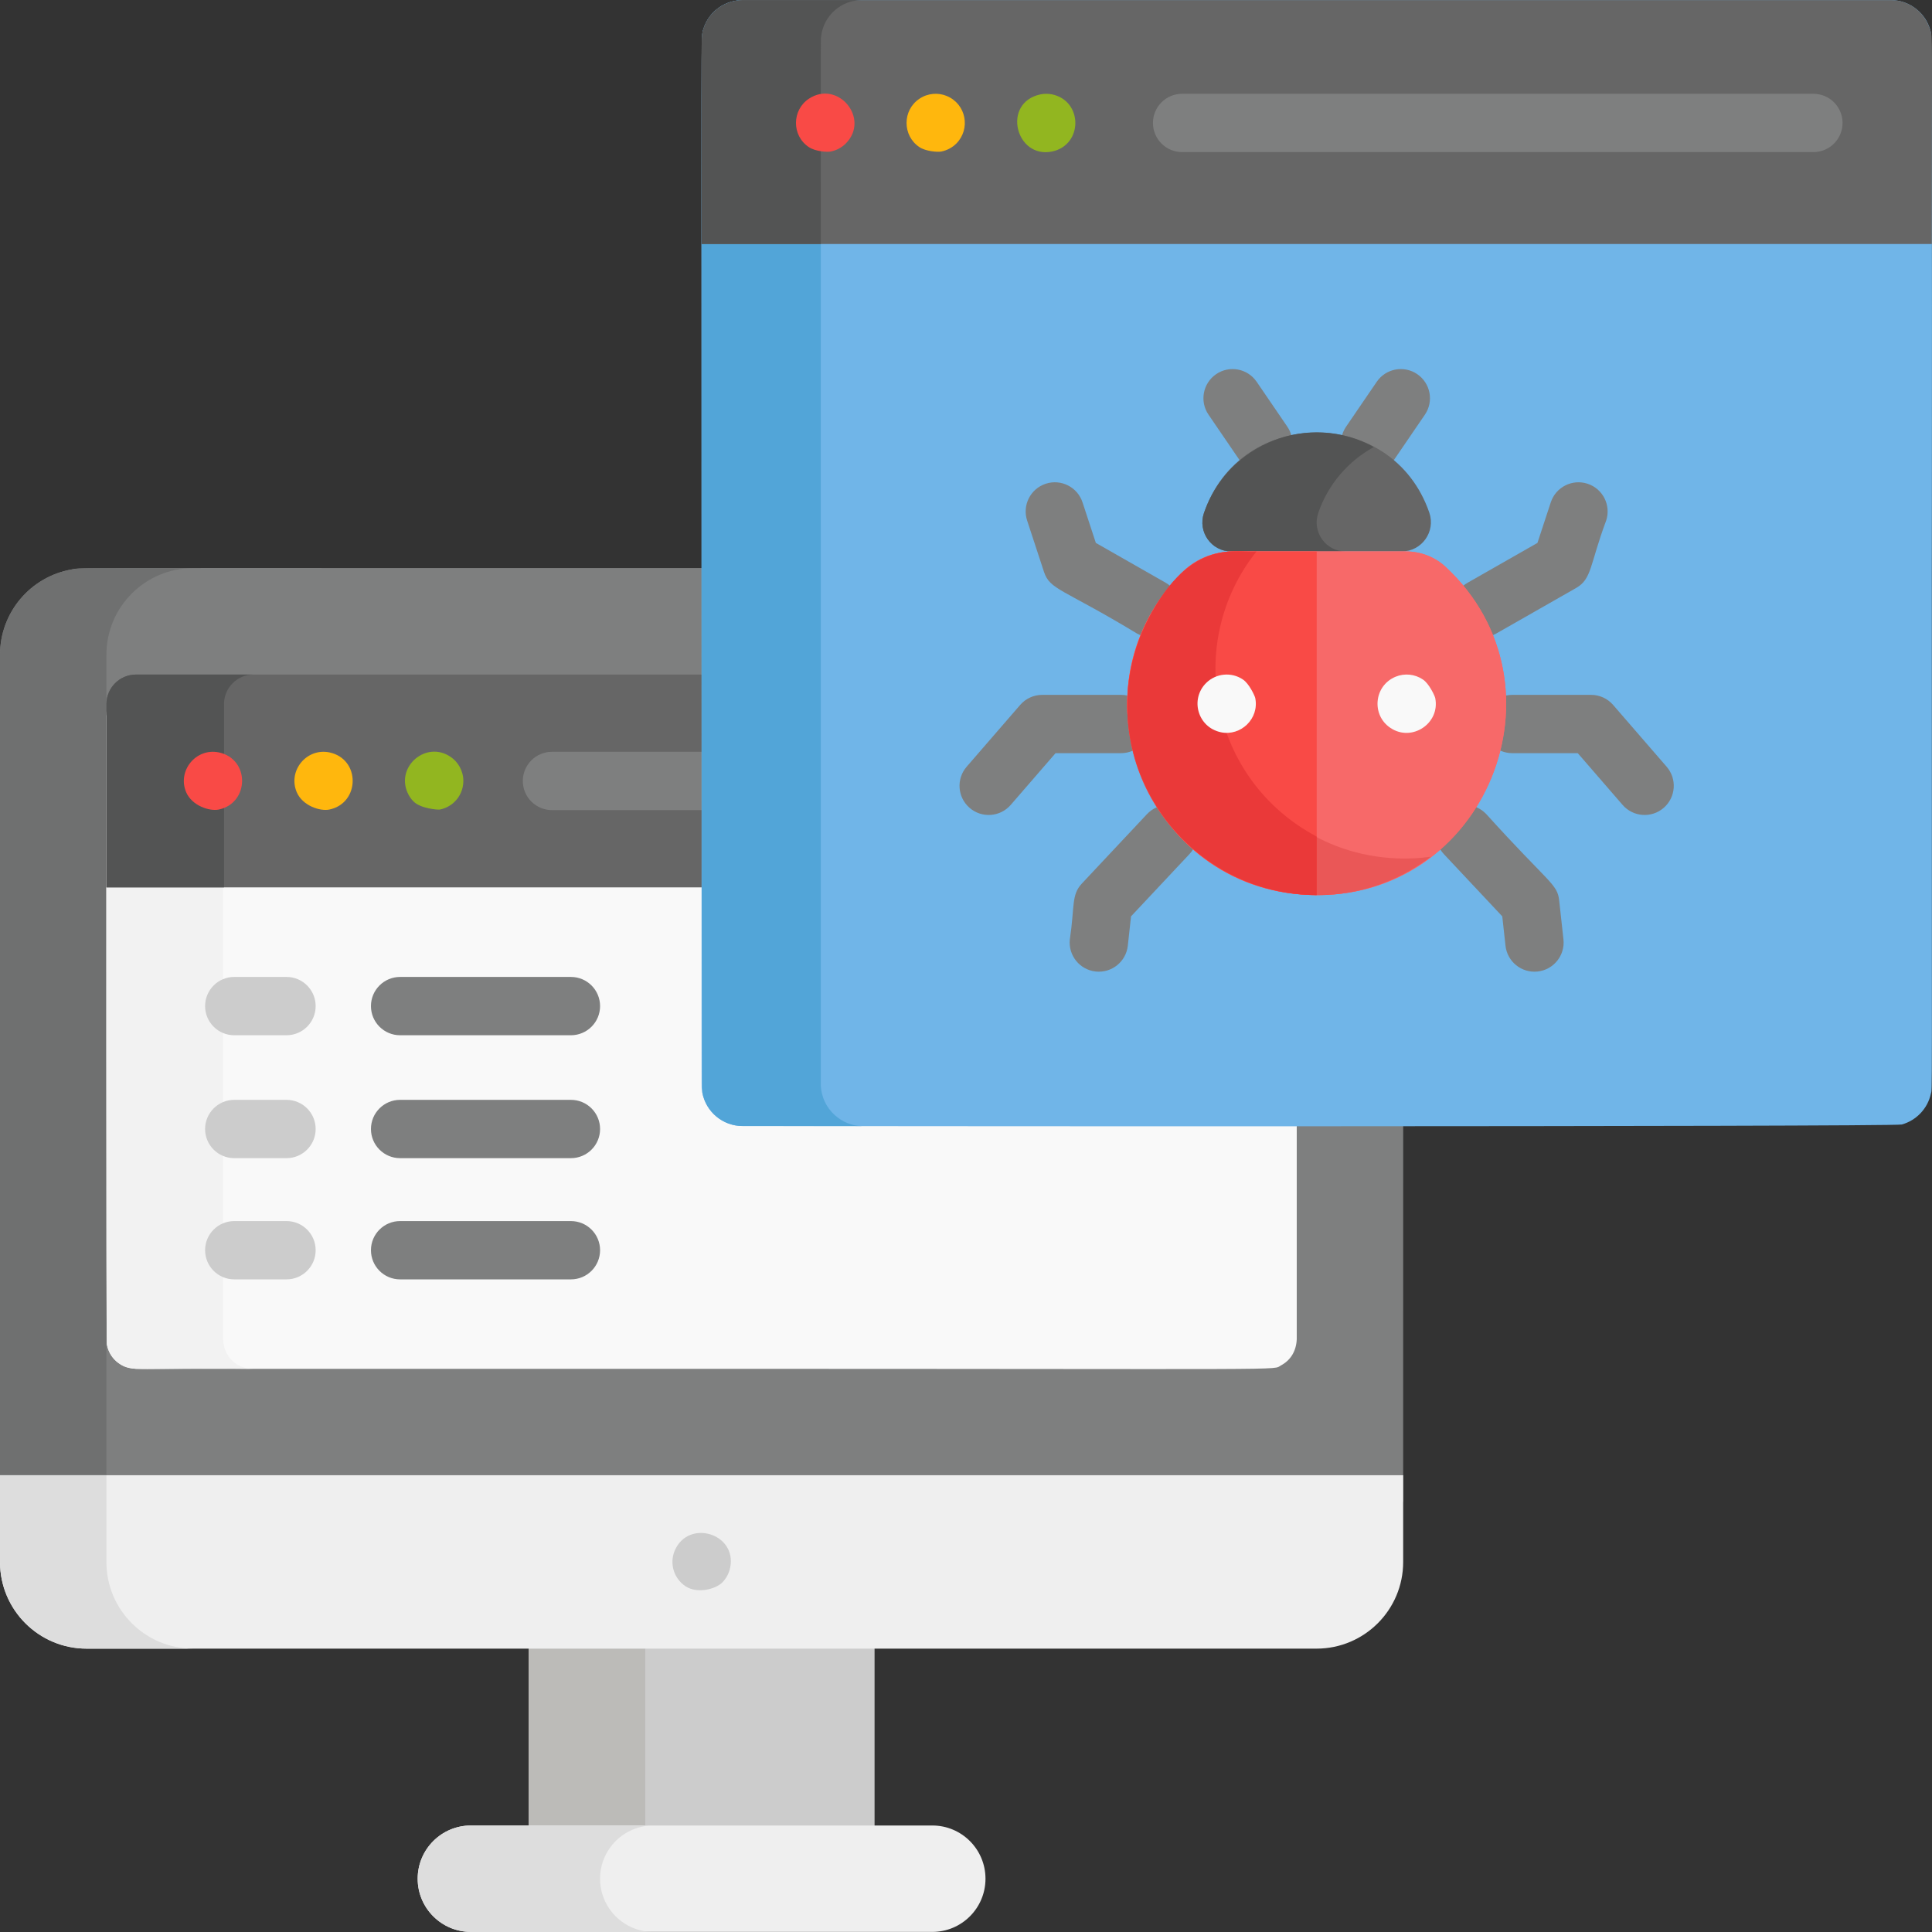 <?xml version="1.0" encoding="iso-8859-1"?>
<!-- Generator: Adobe Illustrator 19.0.0, SVG Export Plug-In . SVG Version: 6.00 Build 0)  -->
<svg version="1.1" id="Capa_1" xmlns="http://www.w3.org/2000/svg" xmlns:xlink="http://www.w3.org/1999/xlink" x="0px" y="0px"
	 viewBox="0 0 512 512" style="enable-background:new 0 0 512 512;" xml:space="preserve">
<rect x="0" y="0" width="512" height="512" fill="#333333" stroke="none"/>
<rect x="140.087" y="432.911" style="fill:#CCCCCC;" width="91.682" height="53.958"/>
<rect x="140.087" y="432.911" style="fill:#BCBBB8;" width="30.904" height="53.958"/>
<path style="fill:#7E7F7F;" d="M371.735,171.17c-1.177-11.576-10.954-20.609-22.841-20.609c-347.693,0-326.779-0.186-329.836,0.337
	C7.965,152.821,0,162.409,0,173.519c0,7.839,0,217.038,0,224.449h371.854c0-240.472,0.066-224.984-0.118-226.797L371.735,171.17z"/>
<path style="fill:#6F7070;" d="M28.2,173.519c0-12.725,10.349-22.96,22.96-22.96c-30.014,0.033-29.281-0.146-32.104,0.337
	C8.13,152.79,0,162.269,0,173.519c0,7.839,0,217.039,0,224.449h28.2C28.2,390.657,28.2,188.46,28.2,173.519z"/>
<path style="fill:#EFEFEF;" d="M371.854,390.954v22.991c0,12.68-10.279,22.96-22.96,22.96H22.96C10.279,436.904,0,426.625,0,413.945
	v-22.991L371.854,390.954L371.854,390.954z"/>
<path style="fill:#DDDDDD;" d="M28.2,413.945v-22.991H0v22.991c0,12.68,10.279,22.96,22.96,22.96h28.2
	C38.481,436.905,28.2,426.625,28.2,413.945z"/>
<path style="fill:#F9F9F9;" d="M335.825,181.852c-314.303,0-305.264-3.301-307.624,7.827c0,1.291-0.068,165.46,0.12,166.564
	c0.594,3.487,3.402,6.295,7.708,6.509h149.898h0.001c161.216,0,151.031,0.448,153.571-0.92c2.395-1.28,4.003-3.618,4.154-6.907
	c0-18.704,0-145.235,0-165.246C343.652,187.746,340.15,181.852,335.825,181.852z"/>
<path style="fill:#F2F2F2;" d="M59.106,354.925c0-18.703,0-145.2,0-165.246c0-4.261,3.493-7.827,7.827-7.827
	c-28.309,0-38.733-2.415-38.733,7.827c0,32.033-0.068,165.465,0.12,166.564c0.347,2.037,1.486,3.829,3.124,5.014
	c3.523,2.56,4.88,1.108,35.488,1.496C63.078,362.752,59.334,359.875,59.106,354.925z"/>
<path style="fill:#666666;" d="M36.029,178.761h156.079v56.402H28.201v-48.575C28.201,182.273,31.713,178.761,36.029,178.761z"/>
<path style="fill:#535454;" d="M67.191,178.761H36.029c-4.316,0-7.827,3.512-7.827,7.827v48.575h31.162v-48.575
	C59.363,182.273,62.874,178.761,67.191,178.761z"/>
<path style="fill:#CCCCCC;" d="M181.636,420.355c-3.113-2.12-4.232-6.022-2.844-9.384c3.598-8.524,16.562-4.596,14.711,4.471
	c-0.307,1.469-1.004,2.84-2.112,3.946C189.661,421.116,184.821,422.459,181.636,420.355z"/>
<path style="fill:#7E7F7F;" d="M197.28,214.688h-51.001c-4.267,0-7.726-3.459-7.726-7.726c0-4.268,3.459-7.726,7.726-7.726h51.001
	c4.267,0,7.726,3.459,7.726,7.726C205.007,211.229,201.547,214.688,197.28,214.688z"/>
<path style="fill:#EFEFEF;" d="M124.79,511.977h122.274c7.787,0,14.101-6.313,14.101-14.101l0,0c0-7.787-6.313-14.101-14.101-14.101
	H124.79c-7.787,0-14.101,6.313-14.101,14.101l0,0C110.689,505.664,117.002,511.977,124.79,511.977z"/>
<path style="fill:#DDDDDD;" d="M159.027,497.876c0-7.787,6.313-14.101,14.101-14.101H124.79c-7.787,0-14.101,6.313-14.101,14.101
	s6.313,14.101,14.101,14.101h48.338C165.339,511.977,159.027,505.664,159.027,497.876z"/>
<path style="fill:#F94A46;" d="M49.323,209.916c-2.371-5.619,2.575-11.751,8.642-10.529c8.349,1.75,8.164,13.458,0,15.154
	C55.585,215.039,50.867,213.568,49.323,209.916z"/>
<path style="fill:#FFB70D;" d="M78.63,209.916c-2.388-5.66,2.6-11.741,8.643-10.529c8.338,1.748,8.169,13.457,0,15.154
	C84.9,215.038,80.18,213.581,78.63,209.916z"/>
<path style="fill:#92B620;" d="M109.607,212.419c-0.737-0.715-1.329-1.656-1.669-2.503c-2.929-6.943,5.063-13.655,11.414-9.375
	c2.017,1.3,3.441,3.747,3.441,6.418c0,2.19-0.929,4.161-2.267,5.46c-0.954,0.982-2.325,1.785-3.945,2.122
	C116.076,214.644,111.474,214.286,109.607,212.419z"/>
<g>
	<path style="fill:#CCCCCC;" d="M75.926,274.351H62.079c-4.267,0-7.726-3.459-7.726-7.726s3.459-7.726,7.726-7.726h13.847
		c4.267,0,7.726,3.459,7.726,7.726C83.652,270.894,80.193,274.351,75.926,274.351z"/>
	<path style="fill:#CCCCCC;" d="M75.926,306.924H62.079c-4.267,0-7.726-3.459-7.726-7.726s3.459-7.726,7.726-7.726h13.847
		c4.267,0,7.726,3.459,7.726,7.726C83.652,303.466,80.193,306.924,75.926,306.924z"/>
	<path style="fill:#CCCCCC;" d="M75.926,339.05H62.079c-4.267,0-7.726-3.459-7.726-7.726c0-4.268,3.459-7.726,7.726-7.726h13.847
		c4.267,0,7.726,3.459,7.726,7.726C83.652,335.592,80.193,339.05,75.926,339.05z"/>
</g>
<g>
	<path style="fill:#7E7F7F;" d="M151.3,274.351h-45.267c-4.267,0-7.726-3.459-7.726-7.726s3.459-7.726,7.726-7.726H151.3
		c4.267,0,7.726,3.459,7.726,7.726C159.027,270.894,155.567,274.351,151.3,274.351z"/>
	<path style="fill:#7E7F7F;" d="M151.3,306.924h-45.267c-4.267,0-7.726-3.459-7.726-7.726s3.459-7.726,7.726-7.726H151.3
		c4.267,0,7.726,3.459,7.726,7.726C159.027,303.466,155.567,306.924,151.3,306.924z"/>
	<path style="fill:#7E7F7F;" d="M151.3,339.05h-45.267c-4.267,0-7.726-3.459-7.726-7.726c0-4.268,3.459-7.726,7.726-7.726H151.3
		c4.267,0,7.726,3.459,7.726,7.726S155.567,339.05,151.3,339.05z"/>
</g>
<path style="fill:#70B5E8;" d="M185.977,288.533c-0.077-0.845-0.051,8.291-0.051-137.974V152c0-146.332-0.243-141.971,0.489-144.326
	c1.315-4.231,5.134-7.517,10.398-7.651c58.139,0,245.748,0,304.254,0c5.073,0,9.556,3.561,10.638,8.587
	c0.431,2.003,0.249,143.286,0.249,143.39v-1.441c0,146.77,0.136,137.48-0.248,139.269c-0.857,3.979-3.869,7.104-7.712,8.177
	c-2.322,0.644-306.953,0.489-308.293,0.353C190.589,297.841,186.455,293.766,185.977,288.533z"/>
<path style="fill:#52A5D8;" d="M217.527,287.53c0-290.413-0.037-276.896,0.084-277.916c0.659-5.532,5.343-9.591,10.803-9.591
	c-8.114,0-26.553,0-31.601,0c-5.522,0-10.158,4.127-10.802,9.591c-0.176,1.452-0.108,278.766,0.11,279.932
	c0.981,5.195,5.493,8.87,10.693,8.87c22.504,0,9.357,0,31.601,0C223.337,298.416,217.729,294.119,217.527,287.53z"/>
<path style="fill:#666666;" d="M185.926,64.666c0-57.106-0.19-54.808,0.489-56.992c1.315-4.231,5.134-7.517,10.398-7.651
	c58.139,0,245.748,0,304.254,0c4.443,0,8.681,2.659,10.397,7.65c0.798,2.566,0.46,0.596,0.489,56.993H185.926z"/>
<path style="fill:#535454;" d="M185.926,64.666h31.601c0-58.3-0.039-54.016,0.084-55.052c0.659-5.532,5.343-9.591,10.803-9.591
	h-5.32l0,0h-26.282l0,0c-5.633,0.144-9.641,3.938-10.638,8.587C185.833,10.198,185.926,8.815,185.926,64.666z"/>
<path style="fill:#F94A46;" d="M214.374,39.002c-4.621-3.051-4.534-9.853,0-12.847c7.706-5.065,16.304,5.297,9.756,11.888
	c-1.049,1.051-2.421,1.791-3.957,2.113C219.223,40.354,216.112,40.145,214.374,39.002z"/>
<path style="fill:#FFB70D;" d="M243.681,39.002c-4.577-3.018-4.578-9.828,0-12.847c2.227-1.501,5.017-1.652,7.241-0.71
	c5.195,2.186,6.314,8.772,2.514,12.598c-0.997,1-2.355,1.777-3.956,2.113C248.435,40.369,245.267,40.071,243.681,39.002z"/>
<path style="fill:#92B620;" d="M275.76,25.004c0.999-0.196,2.029-0.196,3.029,0c8.217,1.705,8.286,13.417,0,15.154
	C269.151,42.115,265.399,27.198,275.76,25.004z"/>
<g>
	<path style="fill:#7E7F7F;" d="M480.571,40.307H313.273c-4.267,0-7.726-3.459-7.726-7.726s3.459-7.726,7.726-7.726h167.298
		c4.267,0,7.726,3.459,7.726,7.726S484.837,40.307,480.571,40.307z"/>
	<path style="fill:#7E7F7F;" d="M358.741,123.825c-3.524-2.406-4.43-7.213-2.024-10.737l8.132-11.909
		c2.407-3.523,7.213-4.43,10.738-2.023c3.524,2.406,4.43,7.213,2.024,10.737l-8.132,11.909
		C367.076,125.32,362.271,126.236,358.741,123.825z"/>
	<path style="fill:#7E7F7F;" d="M328.401,121.801l-8.131-11.909c-2.407-3.524-1.5-8.332,2.024-10.738
		c3.523-2.406,8.331-1.5,10.737,2.024l8.131,11.909c2.407,3.524,1.5,8.331-2.024,10.738
		C335.607,126.237,330.802,125.318,328.401,121.801z"/>
	<path style="fill:#7E7F7F;" d="M386.026,164.986c-2.114-3.706-0.823-8.425,2.883-10.539l18.532-10.57l3.531-10.749
		c1.331-4.056,5.698-6.259,9.751-4.931c4.054,1.332,6.261,5.699,4.93,9.751c-4.379,11.752-3.751,15.47-7.971,17.876l-21.116,12.044
		C392.859,169.984,388.139,168.692,386.026,164.986z"/>
	<path style="fill:#7E7F7F;" d="M398.973,250.625l-0.856-7.781l-15.485-16.505c-2.92-3.113-2.764-8.002,0.349-10.921
		c3.112-2.919,8-2.763,10.921,0.348c16.531,18.308,18.807,18.408,19.293,22.827l1.137,10.344c0.466,4.242-2.594,8.057-6.835,8.524
		C403.222,257.926,399.436,254.839,398.973,250.625z"/>
	<path style="fill:#7E7F7F;" d="M430.002,213.308l-11.877-13.71h-17.344c-4.267,0-7.726-3.459-7.726-7.726s3.459-7.726,7.726-7.726
		h20.873c2.242,0,4.372,0.974,5.839,2.668l14.187,16.378c2.794,3.224,2.444,8.104-0.781,10.898
		C437.669,216.889,432.79,216.526,430.002,213.308z"/>
	<path style="fill:#7E7F7F;" d="M301.288,167.87c-19.752-11.938-23.046-11.518-24.629-16.345l-4.459-13.576
		c-1.332-4.055,0.876-8.419,4.93-9.751c4.054-1.334,8.419,0.876,9.751,4.931l3.53,10.749l18.532,10.57
		c3.707,2.114,4.998,6.832,2.883,10.539C309.713,168.694,304.993,169.984,301.288,167.87z"/>
	<path style="fill:#7E7F7F;" d="M290.356,257.461c-4.242-0.466-7.302-4.283-6.835-8.524c1.311-8.727,0.346-11.763,3.182-14.787
		l17.248-18.384c2.919-3.112,7.808-3.268,10.921-0.348c3.112,2.92,3.268,7.808,0.349,10.921l-15.485,16.505l-0.855,7.781
		C298.418,254.832,294.639,257.927,290.356,257.461z"/>
	<path style="fill:#7E7F7F;" d="M256.952,214.09c-3.226-2.794-3.575-7.674-0.781-10.899l14.188-16.378
		c1.468-1.694,3.599-2.667,5.839-2.667h20.873c4.267,0,7.726,3.459,7.726,7.726s-3.459,7.726-7.726,7.726h-17.344L267.85,213.31
		C265.065,216.523,260.188,216.891,256.952,214.09z"/>
</g>
<path style="fill:#666666;" d="M319.06,135.958c-1.699,4.989,1.973,10.179,7.242,10.179h45.157c5.328,0,9.058-5.254,7.322-10.29
	C369.006,107.489,328.721,107.587,319.06,135.958z"/>
<path style="fill:#535454;" d="M349.346,135.957c2.558-7.509,7.878-13.729,14.737-17.491c-17.209-9.439-38.73-0.987-45.023,17.491
	c-1.699,4.989,1.972,10.179,7.242,10.179h30.286C351.318,146.136,347.647,140.946,349.346,135.957z"/>
<path id="SVGCleanerId_0" style="fill:#F76969;" d="M372.545,146.136h-45.704c-5.227,0-10.226,2.12-13.873,5.864
	c-30.311,31.125-9.163,83.47,33.947,85.165c46.749,1.837,70.045-55.563,36.135-86.98
	C380.203,147.547,376.427,146.136,372.545,146.136z"/>
<g>
	<path id="SVGCleanerId_0_1_" style="fill:#F76969;" d="M372.545,146.136h-45.704c-5.227,0-10.226,2.12-13.873,5.864
		c-30.311,31.125-9.163,83.47,33.947,85.165c46.749,1.837,70.045-55.563,36.135-86.98
		C380.203,147.547,376.427,146.136,372.545,146.136z"/>
</g>
<path style="fill:#EA5757;" d="M370.287,227.487c-40.887-1.607-62.761-49.322-37.305-81.352c-3.302,0.428-12.419-1.934-20.014,5.864
	c-9.463,9.718-15.026,23.251-14.14,38.08c2.363,39.568,48.406,61.164,80.376,36.962
	C376.302,227.441,373.325,227.607,370.287,227.487z"/>
<path style="fill:#F94A46;" d="M328.285,146.136c-6.4,0-12.534,2.68-16.798,7.452c-28.624,32.037-6.003,83.617,37.453,83.617
	v-91.069L328.285,146.136L328.285,146.136z"/>
<path style="fill:#EA3939;" d="M348.94,237.201v-15.494c-28.134-14.925-35.306-51.227-15.958-75.571
	c-4.673,0.602-17.276-4.172-28.659,17.863c-0.786,1.519-1.655,3.424-2.292,5.093c-0.655,1.712-1.369,3.925-1.954,6.421
	C292.654,207.145,316.888,237.201,348.94,237.201z"/>
<g>
	<path style="fill:#F9F9F9;" d="M329.364,180.061c-3.042-2.048-7.151-1.634-9.745,0.959c-4.28,4.276-2.239,11.742,3.956,13.042
		c5.245,1.087,10.19-3.602,9.076-9.086C332.557,184.48,331.055,181.151,329.364,180.061z"/>
	<path style="fill:#F9F9F9;" d="M377.06,180.061c-2.098-1.412-4.819-1.714-7.242-0.71c-5.801,2.441-6.367,10.234-1.329,13.557
		c5.664,3.814,13.224-1.206,11.858-7.932C380.253,184.48,378.751,181.151,377.06,180.061z"/>
</g>
<g>
</g>
<g>
</g>
<g>
</g>
<g>
</g>
<g>
</g>
<g>
</g>
<g>
</g>
<g>
</g>
<g>
</g>
<g>
</g>
<g>
</g>
<g>
</g>
<g>
</g>
<g>
</g>
<g>
</g>
</svg>

